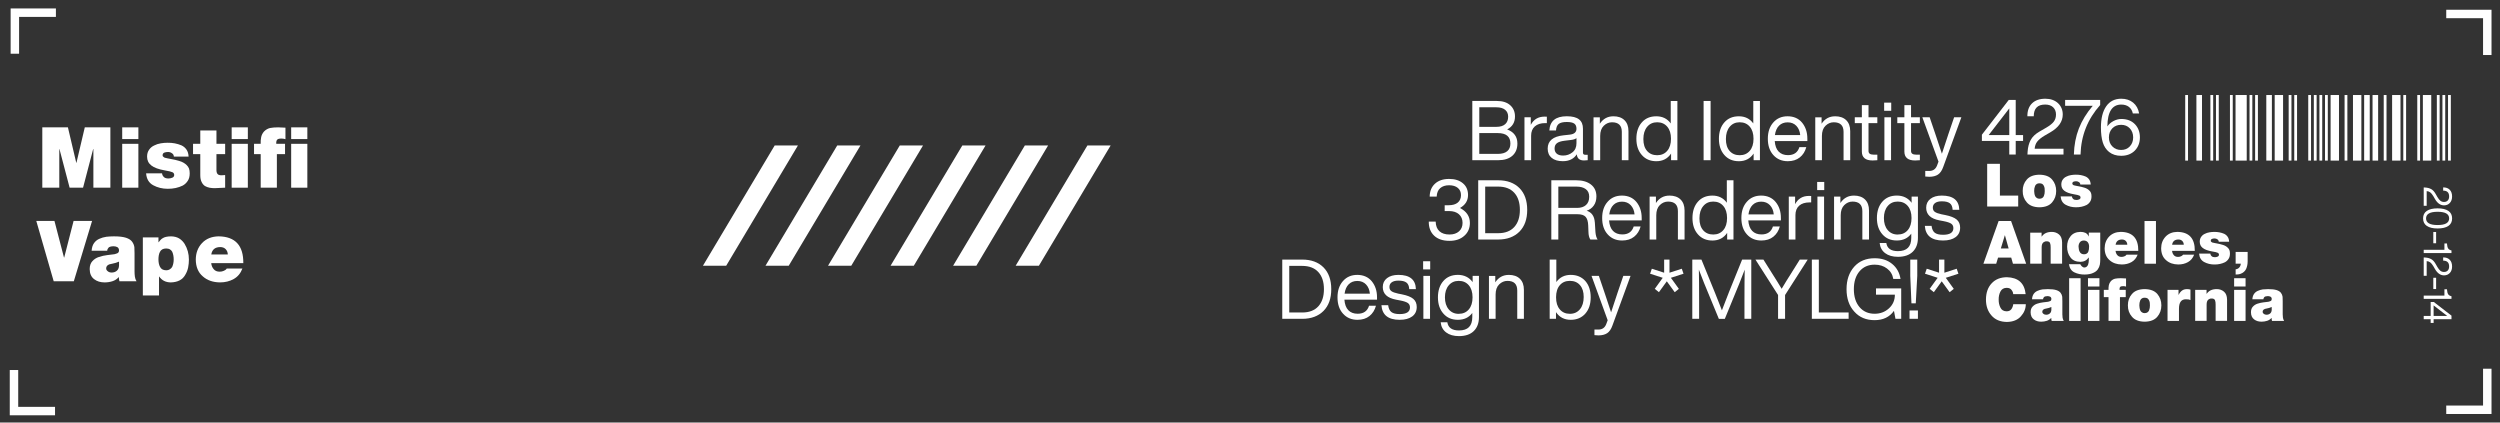 <?xml version="1.0" encoding="UTF-8"?>
<svg id="uuid-a9bec6b7-3fd5-47fa-874d-ba9f55da0b50" data-name="Layer 1" xmlns="http://www.w3.org/2000/svg" viewBox="0 0 1923 325.02">
  <rect x="0" y="0" width="1923" height="325.02" fill="#333333" stroke="none"/>
  <defs>
    <style>
      .uuid-baedff41-bf77-4540-b5af-fcc919750ba4 {
        fill: #fff;
        stroke-width: 0px;
      }

                  .st4{fill:#FFFFFF;}
	.st3{fill:#FFFFFF;}
    </style>
  </defs>
  <g>
    <polygon class="st4" points="558.57 204.42 540.69 204.42 595.89 111.89 613.77 111.89 558.57 204.42"/>
    <polygon class="st4" points="606.68 204.42 588.8 204.42 644 111.89 661.88 111.89 606.68 204.42"/>
    <polygon class="st4" points="654.78 204.42 636.91 204.42 692.11 111.89 709.99 111.89 654.78 204.42"/>
    <polygon class="st4" points="702.89 204.42 685.01 204.42 740.22 111.89 758.09 111.89 702.89 204.42"/>
    <polygon class="st4" points="751 204.42 733.12 204.42 788.32 111.89 806.2 111.89 751 204.42"/>
    <polygon class="st4" points="799.11 204.42 781.23 204.42 836.43 111.89 854.31 111.89 799.11 204.42"/>
  </g>
  <polygon class="uuid-baedff41-bf77-4540-b5af-fcc919750ba4" points="43 6.5 43 13 14.68 13 14.68 41.32 8.18 41.32 8.18 6.5 43 6.5"/>
  <polygon class="uuid-baedff41-bf77-4540-b5af-fcc919750ba4" points="1881.65 7.5 1881.65 14 1909.97 14 1909.97 42.32 1916.47 42.32 1916.47 7.5 1881.65 7.5"/>
  <polygon class="uuid-baedff41-bf77-4540-b5af-fcc919750ba4" points="42.33 319.44 42.33 312.95 14.01 312.95 14.01 284.62 7.51 284.62 7.51 319.44 42.33 319.44"/>
  <polygon class="uuid-baedff41-bf77-4540-b5af-fcc919750ba4" points="1881.65 318.44 1881.65 311.95 1909.97 311.95 1909.97 283.62 1916.47 283.62 1916.47 318.44 1881.65 318.44"/>
  <g>
    <rect class="uuid-baedff41-bf77-4540-b5af-fcc919750ba4" x="1680.87" y="73.09" width="2.15" height="50.44"/>
    <rect class="uuid-baedff41-bf77-4540-b5af-fcc919750ba4" x="1689.48" y="73.09" width="4.3" height="50.44"/>
    <rect class="uuid-baedff41-bf77-4540-b5af-fcc919750ba4" x="1700.23" y="73.09" width="2.15" height="50.44"/>
    <rect class="uuid-baedff41-bf77-4540-b5af-fcc919750ba4" x="1704.53" y="73.09" width="2.15" height="50.44"/>
    <rect class="uuid-baedff41-bf77-4540-b5af-fcc919750ba4" x="1715.28" y="73.09" width="2.15" height="50.44"/>
    <rect class="uuid-baedff41-bf77-4540-b5af-fcc919750ba4" x="1719.58" y="73.09" width="8.6" height="50.44"/>
    <rect class="uuid-baedff41-bf77-4540-b5af-fcc919750ba4" x="1730.34" y="73.09" width="2.15" height="50.44"/>
    <rect class="uuid-baedff41-bf77-4540-b5af-fcc919750ba4" x="1734.64" y="73.09" width="2.15" height="50.44"/>
    <rect class="uuid-baedff41-bf77-4540-b5af-fcc919750ba4" x="1743.24" y="73.09" width="4.3" height="50.44"/>
    <rect class="uuid-baedff41-bf77-4540-b5af-fcc919750ba4" x="1749.69" y="73.09" width="6.45" height="50.44"/>
    <rect class="uuid-baedff41-bf77-4540-b5af-fcc919750ba4" x="1760.44" y="73.09" width="2.15" height="50.44"/>
    <rect class="uuid-baedff41-bf77-4540-b5af-fcc919750ba4" x="1764.74" y="73.09" width="2.15" height="50.44"/>
    <rect class="uuid-baedff41-bf77-4540-b5af-fcc919750ba4" x="1775.5" y="73.09" width="2.15" height="50.44"/>
    <rect class="uuid-baedff41-bf77-4540-b5af-fcc919750ba4" x="1779.8" y="73.09" width="2.15" height="50.44"/>
    <rect class="uuid-baedff41-bf77-4540-b5af-fcc919750ba4" x="1784.1" y="73.09" width="2.15" height="50.44"/>
    <rect class="uuid-baedff41-bf77-4540-b5af-fcc919750ba4" x="1788.4" y="73.09" width="2.15" height="50.44"/>
    <rect class="uuid-baedff41-bf77-4540-b5af-fcc919750ba4" x="1792.7" y="73.09" width="6.45" height="50.44"/>
    <rect class="uuid-baedff41-bf77-4540-b5af-fcc919750ba4" x="1803.45" y="73.09" width="2.15" height="50.44"/>
    <rect class="uuid-baedff41-bf77-4540-b5af-fcc919750ba4" x="1809.91" y="73.09" width="6.45" height="50.44"/>
    <rect class="uuid-baedff41-bf77-4540-b5af-fcc919750ba4" x="1818.51" y="73.09" width="4.3" height="50.44"/>
    <rect class="uuid-baedff41-bf77-4540-b5af-fcc919750ba4" x="1824.96" y="73.09" width="4.3" height="50.44"/>
    <rect class="uuid-baedff41-bf77-4540-b5af-fcc919750ba4" x="1833.56" y="73.09" width="2.15" height="50.44"/>
    <rect class="uuid-baedff41-bf77-4540-b5af-fcc919750ba4" x="1840.01" y="73.09" width="6.45" height="50.44"/>
    <rect class="uuid-baedff41-bf77-4540-b5af-fcc919750ba4" x="1848.62" y="73.09" width="2.15" height="50.44"/>
    <rect class="uuid-baedff41-bf77-4540-b5af-fcc919750ba4" x="1859.37" y="73.09" width="2.15" height="50.44"/>
    <rect class="uuid-baedff41-bf77-4540-b5af-fcc919750ba4" x="1863.67" y="73.09" width="6.45" height="50.44"/>
    <rect class="uuid-baedff41-bf77-4540-b5af-fcc919750ba4" x="1874.42" y="73.09" width="2.15" height="50.44"/>
    <rect class="uuid-baedff41-bf77-4540-b5af-fcc919750ba4" x="1878.72" y="73.09" width="2.15" height="50.44"/>
    <rect class="uuid-baedff41-bf77-4540-b5af-fcc919750ba4" x="1883.03" y="73.09" width="2.15" height="50.44"/>
  </g>
  <g>
    <path class="st3" d="M32.53,97.96h19.71l6.43,27.3h.12l6.43-27.3h19.68v46.4h-13.07v-29.77h-.15l-7.79,29.77h-10.34l-7.82-29.77h-.12v29.77h-13.07v-46.4Z"/>
    <path class="st3" d="M106.44,106.97h-12.44v-9.01h12.44v9.01ZM94,110.63h12.44v33.74h-12.44v-33.74Z"/>
    <path class="st3" d="M133.76,120.46c-.08-1.14-.56-1.99-1.45-2.55-.88-.67-1.9-1-3.06-1-1.02,0-1.95.15-2.79.45-.93.36-1.39,1.08-1.39,2.17,0,.43.17.77.52,1.02.32.32.66.56,1.01.73.63.21,1.36.38,2.2.51.86.19,1.79.37,2.79.54,2.12.34,4.3.86,6.55,1.56,2.15.62,3.97,1.66,5.46,3.12.76.7,1.35,1.57,1.78,2.61.37,1.04.55,2.28.55,3.73,0,2.32-.49,4.22-1.47,5.7-.98,1.56-2.29,2.8-3.91,3.7-3.47,1.69-7.31,2.51-11.52,2.47-4.11,0-7.84-.91-11.18-2.72-3.32-1.81-5.14-4.86-5.45-9.15h12.26c.08,1.15.6,2.14,1.55,2.96.7.65,1.85.98,3.45.98.91,0,1.86-.2,2.85-.6.95-.38,1.45-1.05,1.49-2,.04-.95-.37-1.67-1.24-2.16-.95-.47-2.9-.94-5.84-1.43-4.85-.83-8.36-2.11-10.54-3.84-2.16-1.67-3.24-3.93-3.24-6.76,0-2.12.51-3.88,1.54-5.3.98-1.44,2.27-2.53,3.86-3.27,1.59-.83,3.3-1.39,5.14-1.68,1.76-.3,3.48-.44,5.17-.44,3.83-.06,7.4.6,10.73,2,1.59.74,2.87,1.83,3.86,3.25.98,1.4,1.53,3.2,1.63,5.41h-11.31Z"/>
    <path class="st3" d="M166.49,110.63h6.69v7.93h-6.69v11.8c-.04,1.55.21,2.67.77,3.37.53.74,1.56,1.11,3.08,1.11.97,0,1.91-.06,2.84-.19v9.71c-2.6.08-5.26.21-7.98.38-1.35,0-2.65-.11-3.9-.32-1.29-.25-2.49-.69-3.59-1.3-1.08-.7-1.94-1.71-2.58-3.04-.72-1.35-1.07-3.14-1.07-5.38v-16.16h-5.57v-7.93h5.57v-10.25h12.44v10.25Z"/>
    <path class="st3" d="M190.64,106.97h-12.44v-9.01h12.44v9.01ZM178.2,110.63h12.44v33.74h-12.44v-33.74Z"/>
    <path class="st3" d="M200.52,118.56h-5.12v-7.93h5.12c-.08-1.74.04-3.45.37-5.14.35-1.63,1.08-3.08,2.21-4.35,1.35-1.37,2.88-2.26,4.6-2.67,1.72-.34,3.8-.51,6.26-.51,1.9.04,3.77.13,5.61.25v8.85c-.51-.11-1.02-.22-1.53-.35-.53-.08-1.06-.13-1.59-.13-1.54,0-2.6.26-3.17.79-.61.59-.88,1.67-.79,3.24h6.76v7.93h-6.28v25.81h-12.44v-25.81Z"/>
    <path class="st3" d="M236.41,106.97h-12.44v-9.01h12.44v9.01ZM223.97,110.63h12.44v33.74h-12.44v-33.74Z"/>
    <path class="st3" d="M56.79,216.36h-15.48l-13.39-46.4h13.97l7.34,28.16h.15l7.22-28.16h14.22l-14.04,46.4Z"/>
    <path class="st3" d="M103.49,208.85c0,1.26.08,2.56.25,3.89.17,1.31.59,2.52,1.27,3.63h-13.12c-.34-1.08-.49-2.14-.44-3.17h-.13c-1.39,1.5-3,2.54-4.82,3.11-1.9.61-3.91.92-6.02.92-3.23,0-5.91-.82-8.03-2.47-2.27-1.69-3.42-4.27-3.46-7.74,0-2.64.7-4.69,2.09-6.15,1.33-1.48,2.99-2.55,4.98-3.2,2.09-.7,4.2-1.17,6.32-1.43,2.12-.25,4-.49,5.65-.7.49-.15.94-.29,1.36-.41.4-.13.77-.27,1.11-.44.7-.42,1.05-1.14,1.05-2.16-.04-1.16-.48-1.98-1.3-2.44-.83-.44-1.8-.67-2.93-.67-1.93.04-3.21.41-3.85,1.1-.66.78-.99,1.55-.99,2.33h-12c.17-2.39.77-4.33,1.82-5.81,1.03-1.46,2.35-2.56,3.99-3.3,1.65-.78,3.5-1.32,5.53-1.62,1.97-.21,3.91-.32,5.84-.32,3.93,0,7.02.36,9.26,1.08,2.22.74,3.78,1.75,4.68,3.02.94,1.25,1.53,2.66,1.76,4.22.08,1.59.13,3.21.13,4.86v13.87ZM91.56,201.24c-1.69.74-3.46,1.28-5.32,1.62-3.04.38-4.56,1.6-4.56,3.66,0,.83.41,1.54,1.23,2.13.75.66,1.75.99,2.99.99,1.57,0,2.89-.46,3.96-1.37,1.04-.87,1.61-2.17,1.7-3.91v-3.12Z"/>
    <path class="st3" d="M109.87,182.63h12.02v3.71h.12c.41-.61.87-1.17,1.38-1.68.49-.57,1.08-1.05,1.75-1.43,1.35-.91,3.49-1.39,6.43-1.43,2.36.04,4.42.56,6.18,1.56,1.68,1.04,3.08,2.42,4.21,4.16,2.23,3.64,3.35,7.69,3.35,12.16,0,1.99-.19,4-.58,6.03-.41,2.03-1.15,3.91-2.21,5.65-2.05,3.77-5.76,5.72-11.13,5.87-3.92-.04-6.9-1.56-8.95-4.55h-.12v14.61h-12.44v-44.66ZM121.88,199.56c0,.96.09,1.93.26,2.93.18,1,.47,1.89.89,2.67.83,1.78,2.41,2.69,4.71,2.74,1.21,0,2.22-.29,3.03-.86.77-.47,1.35-1.09,1.75-1.88.73-1.7,1.09-3.56,1.09-5.6,0-2.14-.36-4.08-1.09-5.82-.4-.78-.98-1.41-1.75-1.88-.81-.49-1.82-.73-3.03-.73-2.31.04-3.88.91-4.71,2.61-.42.78-.71,1.68-.89,2.67-.18,1.04-.26,2.09-.26,3.15Z"/>
    <path class="st3" d="M162.46,202.4c.21,1.91.86,3.46,1.94,4.67,1.04,1.27,2.57,1.91,4.61,1.91,1.1,0,2.15-.22,3.15-.67,1-.38,1.75-.96,2.26-1.75h12.04c-1.36,3.64-3.59,6.33-6.69,8.06-3.08,1.73-6.57,2.6-10.49,2.6-5.44-.04-9.87-1.59-13.28-4.63-3.56-3.03-5.36-7.35-5.4-12.98.04-5.08,1.66-9.31,4.86-12.7,3.18-3.32,7.43-5.02,12.74-5.11,12.76.17,19.08,7.04,18.96,20.6h-24.69ZM175.22,195.73c-.04-1.62-.58-2.97-1.61-4.06-1.05-1.09-2.46-1.63-4.23-1.63-3.96.04-6.25,1.94-6.86,5.68h12.7Z"/>
  </g>
  <g>
    <path class="uuid-baedff41-bf77-4540-b5af-fcc919750ba4" d="M1528.54,126.01h9.79v24.44h14.07v8.4h-23.86v-32.84Z"/>
    <path class="uuid-baedff41-bf77-4540-b5af-fcc919750ba4" d="M1581.61,146.91c0,3.4-1.04,6.31-3.11,8.73-2.06,2.48-5.32,3.75-9.77,3.81-4.4-.06-7.64-1.33-9.73-3.82-2.13-2.43-3.18-5.34-3.13-8.74-.04-3.44,1-6.36,3.13-8.76,2.09-2.44,5.33-3.69,9.73-3.75,4.46.06,7.71,1.31,9.77,3.75,2.07,2.4,3.11,5.32,3.11,8.77ZM1572.81,146.91c0-.65-.03-1.33-.09-2.05-.09-.71-.29-1.34-.58-1.89-.28-.6-.68-1.09-1.19-1.46-.58-.34-1.31-.52-2.2-.52s-1.54.17-2.06.52c-.58.38-1,.86-1.29,1.46-.51,1.23-.75,2.54-.72,3.94,0,.62.06,1.26.19,1.94.09.67.27,1.32.54,1.94.28.62.71,1.1,1.29,1.46.51.41,1.2.61,2.06.61s1.62-.2,2.2-.61c.51-.36.91-.85,1.19-1.46.48-1.26.71-2.55.68-3.87Z"/>
    <path class="uuid-baedff41-bf77-4540-b5af-fcc919750ba4" d="M1600.18,141.93c-.06-.81-.4-1.41-1.02-1.81-.63-.47-1.35-.71-2.17-.71-.72,0-1.38.11-1.97.32-.66.25-.99.77-.99,1.53,0,.3.12.54.37.72.23.23.47.4.71.52.44.15.96.27,1.56.36.61.14,1.27.26,1.97.38,1.5.24,3.04.61,4.63,1.1,1.52.44,2.81,1.17,3.86,2.21.54.5.96,1.11,1.26,1.85.26.74.39,1.62.39,2.64,0,1.64-.35,2.99-1.04,4.03-.69,1.11-1.62,1.98-2.77,2.62-2.45,1.19-5.17,1.78-8.15,1.75-2.91,0-5.55-.64-7.91-1.93-2.35-1.28-3.63-3.44-3.86-6.47h8.67c.06.82.43,1.52,1.1,2.09.49.46,1.31.69,2.44.69.64,0,1.31-.14,2.02-.43.67-.27,1.02-.74,1.05-1.42s-.26-1.18-.88-1.53c-.67-.33-2.05-.67-4.13-1.01-3.43-.58-5.92-1.49-7.46-2.72-1.53-1.18-2.29-2.78-2.29-4.79,0-1.5.36-2.75,1.09-3.75.7-1.02,1.61-1.79,2.73-2.31,1.12-.58,2.34-.98,3.64-1.19,1.24-.21,2.46-.31,3.66-.31,2.71-.04,5.24.43,7.59,1.42,1.12.53,2.03,1.29,2.73,2.3.7.99,1.08,2.27,1.15,3.83h-8.01Z"/>
    <path class="uuid-baedff41-bf77-4540-b5af-fcc919750ba4" d="M1537.35,170.01h9.57l11.6,32.84h-10.16l-1.33-4.69h-10.12l-1.44,4.69h-9.84l11.71-32.84ZM1545.05,191.14l-2.85-10.15h-.09l-3.07,10.15h6Z"/>
    <path class="uuid-baedff41-bf77-4540-b5af-fcc919750ba4" d="M1561.62,178.97h8.77v3.03h.09c1.61-2.41,4.2-3.62,7.76-3.62,2.16,0,4.01.66,5.57,1.98,1.54,1.32,2.32,3.35,2.35,6.11v16.37h-8.8v-12.53c.03-1.41-.13-2.55-.49-3.42-.38-.85-1.25-1.28-2.63-1.28-.86-.03-1.68.25-2.46.83-.38.3-.7.76-.96,1.37-.25.65-.38,1.45-.38,2.41v12.62h-8.8v-23.88Z"/>
    <path class="uuid-baedff41-bf77-4540-b5af-fcc919750ba4" d="M1615.51,199.79c0,1.17-.1,2.41-.3,3.72-.25,1.31-.78,2.55-1.61,3.72-.77,1.12-1.97,2.03-3.61,2.73-1.64.78-3.8,1.18-6.5,1.21-2.83.03-5.41-.51-7.74-1.61-2.38-1.08-3.82-3.19-4.33-6.34h8.73c.13.25.3.53.5.82.29.43.66.81,1.11,1.14.45.37.94.57,1.48.6.71-.03,1.31-.23,1.79-.61.44-.39.79-.86,1.07-1.42.41-1.23.61-2.38.61-3.46v-2.2h-.09c-1.5,2.17-3.62,3.28-6.38,3.32-3.47-.04-6.03-1.2-7.68-3.46-1.69-2.22-2.54-4.95-2.54-8.2s.89-5.9,2.67-8.04c1.72-2.17,4.28-3.29,7.68-3.35,1.38,0,2.64.25,3.77.76,1.14.58,1.96,1.49,2.47,2.72h.09v-2.9h8.8v20.82ZM1598.82,189.74c0,.65.08,1.32.23,2.03.12.72.34,1.35.65,1.89.61,1.26,1.73,1.91,3.36,1.94.89,0,1.59-.2,2.1-.58.54-.35.93-.81,1.14-1.4.45-1.19.66-2.49.63-3.92,0-1.38-.33-2.5-1-3.35-.67-.87-1.7-1.32-3.11-1.35-1.34.03-2.34.5-3.01,1.4-.67.92-1,2.03-1,3.35Z"/>
    <path class="uuid-baedff41-bf77-4540-b5af-fcc919750ba4" d="M1627.28,192.96c.15,1.35.61,2.45,1.37,3.3.73.9,1.82,1.35,3.26,1.35.78,0,1.52-.16,2.23-.47.7-.27,1.24-.68,1.6-1.24h8.52c-.96,2.58-2.54,4.48-4.73,5.7-2.18,1.23-4.65,1.84-7.42,1.84-3.85-.03-6.99-1.12-9.4-3.28-2.52-2.14-3.79-5.2-3.82-9.19.03-3.59,1.18-6.59,3.44-8.98,2.25-2.35,5.26-3.56,9.02-3.62,9.03.12,13.5,4.98,13.42,14.58h-17.47ZM1636.31,188.24c-.03-1.14-.41-2.1-1.14-2.87-.74-.77-1.74-1.15-3-1.15-2.8.03-4.42,1.37-4.85,4.02h8.99Z"/>
    <path class="uuid-baedff41-bf77-4540-b5af-fcc919750ba4" d="M1649.56,170.01h8.8v32.84h-8.8v-32.84Z"/>
    <path class="uuid-baedff41-bf77-4540-b5af-fcc919750ba4" d="M1670.74,192.96c.15,1.35.61,2.45,1.37,3.3.73.9,1.82,1.35,3.26,1.35.78,0,1.52-.16,2.23-.47.7-.27,1.24-.68,1.6-1.24h8.52c-.96,2.58-2.54,4.48-4.73,5.7-2.18,1.23-4.65,1.84-7.42,1.84-3.85-.03-6.99-1.12-9.4-3.28-2.52-2.14-3.79-5.2-3.82-9.19.03-3.59,1.18-6.59,3.44-8.98,2.25-2.35,5.26-3.56,9.02-3.62,9.03.12,13.5,4.98,13.42,14.58h-17.47ZM1679.77,188.24c-.03-1.14-.41-2.1-1.14-2.87-.74-.77-1.74-1.15-3-1.15-2.8.03-4.42,1.37-4.85,4.02h8.99Z"/>
    <path class="uuid-baedff41-bf77-4540-b5af-fcc919750ba4" d="M1706.67,185.93c-.06-.81-.4-1.41-1.02-1.81-.63-.47-1.35-.71-2.17-.71-.72,0-1.38.11-1.97.32-.66.26-.99.77-.99,1.53,0,.3.12.54.37.72.23.23.47.4.71.52.44.15.96.27,1.56.36.61.14,1.27.26,1.97.38,1.5.24,3.04.61,4.63,1.11,1.52.44,2.81,1.17,3.86,2.21.54.5.96,1.11,1.26,1.85.26.74.39,1.62.39,2.64,0,1.64-.35,2.99-1.04,4.03-.69,1.11-1.62,1.98-2.77,2.62-2.45,1.19-5.17,1.78-8.15,1.75-2.91,0-5.55-.64-7.91-1.93-2.35-1.28-3.63-3.44-3.86-6.47h8.67c.06.82.43,1.52,1.1,2.09.49.46,1.31.69,2.44.69.64,0,1.31-.14,2.02-.43.67-.27,1.02-.74,1.05-1.42s-.26-1.18-.88-1.53c-.67-.33-2.05-.67-4.13-1.01-3.43-.58-5.92-1.49-7.46-2.72-1.53-1.18-2.29-2.78-2.29-4.78,0-1.5.36-2.75,1.09-3.75.7-1.02,1.61-1.79,2.73-2.31,1.12-.58,2.34-.98,3.64-1.19,1.24-.21,2.46-.31,3.66-.31,2.71-.04,5.24.43,7.59,1.42,1.12.53,2.03,1.29,2.73,2.3.7.99,1.08,2.27,1.15,3.83h-8.01Z"/>
    <path class="uuid-baedff41-bf77-4540-b5af-fcc919750ba4" d="M1719.64,193.77h9.25v7.2c0,2.2-.4,4.17-1.19,5.92-.84,1.75-2.25,2.99-4.23,3.72-.8.28-1.5.44-2.13.47-.68.06-1.25.09-1.69.09v-4c1.13-.12,2.06-.59,2.8-1.42.71-.8,1.09-1.77,1.15-2.91h-3.95v-9.07Z"/>
    <path class="uuid-baedff41-bf77-4540-b5af-fcc919750ba4" d="M1548.57,226.24c-.03-.35-.12-.8-.26-1.35-.17-.53-.44-1.04-.81-1.55-.35-.58-.86-1.07-1.52-1.44-.65-.33-1.5-.5-2.53-.5-2.23.06-3.8,1.01-4.72,2.86-.93,1.8-1.38,3.86-1.35,6.17-.03,2.31.42,4.37,1.35,6.17.91,1.88,2.49,2.83,4.72,2.86,1.62,0,2.84-.53,3.66-1.6.77-1.02,1.27-2.31,1.5-3.87h9.64c-.03,3.46-1.28,6.55-3.74,9.27-2.47,2.83-6.06,4.29-10.79,4.38-5.13-.06-9.1-1.73-11.9-5.01-2.81-3.19-4.22-7.25-4.22-12.2.03-5.27,1.49-9.44,4.4-12.51,2.86-3.1,6.77-4.66,11.73-4.69,8.73.24,13.53,4.58,14.4,13.02h-9.55Z"/>
    <path class="uuid-baedff41-bf77-4540-b5af-fcc919750ba4" d="M1586.35,241.52c0,.89.06,1.81.18,2.75.12.92.42,1.78.9,2.57h-9.28c-.24-.76-.34-1.51-.31-2.25h-.09c-.99,1.06-2.12,1.8-3.41,2.2-1.35.43-2.77.65-4.26.65-2.29,0-4.18-.58-5.68-1.75-1.61-1.2-2.42-3.02-2.45-5.47,0-1.87.49-3.32,1.48-4.35.94-1.05,2.12-1.8,3.53-2.27,1.48-.49,2.97-.83,4.47-1.01s2.83-.34,4-.49c.34-.1.67-.2.97-.29.28-.09.55-.2.79-.31.49-.3.74-.81.74-1.53-.03-.82-.34-1.4-.92-1.73-.59-.31-1.28-.47-2.07-.47-1.37.03-2.27.29-2.73.78-.46.55-.7,1.1-.7,1.65h-8.49c.12-1.69.55-3.06,1.29-4.11.73-1.03,1.67-1.81,2.82-2.33,1.17-.55,2.47-.94,3.91-1.15,1.39-.15,2.77-.22,4.13-.22,2.79,0,4.97.25,6.55.76,1.57.52,2.67,1.24,3.31,2.13.67.88,1.08,1.88,1.24,2.99.06,1.12.09,2.27.09,3.44v9.82ZM1577.91,236.14c-1.19.53-2.45.91-3.77,1.15-2.15.27-3.22,1.13-3.22,2.59,0,.59.29,1.09.87,1.51.53.46,1.24.7,2.12.7,1.11,0,2.05-.32,2.8-.97.74-.62,1.14-1.54,1.2-2.77v-2.21Z"/>
    <path class="uuid-baedff41-bf77-4540-b5af-fcc919750ba4" d="M1591.59,214.01h8.8v32.84h-8.8v-32.84Z"/>
    <path class="uuid-baedff41-bf77-4540-b5af-fcc919750ba4" d="M1614.88,220.38h-8.8v-6.38h8.8v6.38ZM1606.08,222.97h8.8v23.88h-8.8v-23.88Z"/>
    <path class="uuid-baedff41-bf77-4540-b5af-fcc919750ba4" d="M1621.87,228.58h-3.62v-5.61h3.62c-.06-1.23.03-2.44.26-3.64.25-1.15.77-2.18,1.56-3.08.96-.97,2.04-1.6,3.26-1.89,1.21-.24,2.69-.36,4.43-.36,1.35.03,2.67.09,3.97.18v6.26c-.36-.07-.72-.16-1.08-.25-.38-.06-.75-.09-1.12-.09-1.09,0-1.84.19-2.25.56-.43.42-.62,1.18-.56,2.29h4.78v5.61h-4.45v18.26h-8.8v-18.26Z"/>
    <path class="uuid-baedff41-bf77-4540-b5af-fcc919750ba4" d="M1662.52,234.91c0,3.4-1.04,6.31-3.11,8.73-2.06,2.48-5.32,3.75-9.77,3.81-4.4-.06-7.64-1.33-9.73-3.82-2.13-2.43-3.18-5.34-3.13-8.74-.04-3.44,1-6.36,3.13-8.76,2.09-2.44,5.33-3.69,9.73-3.75,4.46.06,7.71,1.31,9.77,3.75,2.07,2.4,3.11,5.32,3.11,8.77ZM1653.71,234.91c0-.65-.03-1.33-.09-2.05-.09-.71-.29-1.34-.58-1.89-.28-.6-.68-1.09-1.19-1.46-.58-.34-1.31-.52-2.2-.52s-1.54.17-2.06.52c-.58.38-1,.86-1.29,1.46-.51,1.23-.75,2.54-.72,3.94,0,.62.06,1.26.19,1.94.09.68.27,1.32.54,1.94.28.62.71,1.1,1.29,1.46.51.41,1.2.61,2.06.61s1.62-.2,2.2-.61c.51-.36.91-.85,1.19-1.46.48-1.26.71-2.55.68-3.87Z"/>
    <path class="uuid-baedff41-bf77-4540-b5af-fcc919750ba4" d="M1667.26,222.97h8.46v3.82h.09c.71-1.44,1.59-2.54,2.63-3.3,1-.73,2.29-1.1,3.87-1.1.88,0,1.75.12,2.59.36v8.04c-.42-.18-.89-.33-1.39-.45-.51-.09-1.2-.13-2.09-.13-3.54-.06-5.33,2.34-5.35,7.21v9.43h-8.8v-23.88Z"/>
    <path class="uuid-baedff41-bf77-4540-b5af-fcc919750ba4" d="M1688.51,222.97h8.77v3.03h.09c1.61-2.41,4.2-3.62,7.76-3.62,2.16,0,4.01.66,5.57,1.98,1.54,1.32,2.32,3.35,2.35,6.11v16.37h-8.8v-12.53c.03-1.41-.13-2.55-.49-3.42-.38-.85-1.25-1.28-2.63-1.28-.86-.03-1.68.25-2.46.83-.38.3-.7.76-.96,1.37-.25.65-.38,1.45-.38,2.41v12.62h-8.8v-23.88Z"/>
    <path class="uuid-baedff41-bf77-4540-b5af-fcc919750ba4" d="M1727.29,220.38h-8.8v-6.38h8.8v6.38ZM1718.49,222.97h8.8v23.88h-8.8v-23.88Z"/>
    <path class="uuid-baedff41-bf77-4540-b5af-fcc919750ba4" d="M1755.84,241.52c0,.89.06,1.81.18,2.75.12.92.42,1.78.9,2.57h-9.28c-.24-.76-.34-1.51-.31-2.25h-.09c-.99,1.06-2.12,1.8-3.41,2.2-1.35.43-2.77.65-4.26.65-2.29,0-4.18-.58-5.68-1.75-1.61-1.2-2.42-3.02-2.45-5.47,0-1.87.49-3.32,1.48-4.35.94-1.05,2.12-1.8,3.53-2.27,1.48-.49,2.97-.83,4.47-1.01s2.83-.34,4-.49c.34-.1.67-.2.97-.29.28-.09.55-.2.79-.31.49-.3.74-.81.74-1.53-.03-.82-.34-1.4-.92-1.73-.59-.31-1.28-.47-2.07-.47-1.37.03-2.27.29-2.73.78-.46.55-.7,1.1-.7,1.65h-8.49c.12-1.69.55-3.06,1.29-4.11.73-1.03,1.67-1.81,2.82-2.33,1.17-.55,2.47-.94,3.91-1.15,1.39-.15,2.77-.22,4.13-.22,2.79,0,4.97.25,6.55.76,1.57.52,2.67,1.24,3.31,2.13.67.88,1.08,1.88,1.24,2.99.06,1.12.09,2.27.09,3.44v9.82ZM1747.4,236.14c-1.19.53-2.45.91-3.77,1.15-2.15.27-3.22,1.13-3.22,2.59,0,.59.29,1.09.87,1.51.53.46,1.24.7,2.12.7,1.11,0,2.05-.32,2.8-.97.74-.62,1.14-1.54,1.2-2.77v-2.21Z"/>
  </g>
  <g>
    <path class="uuid-baedff41-bf77-4540-b5af-fcc919750ba4" d="M1550.49,103.91h5.66v4.48h-5.66v10.5h-4.96v-10.5h-21.06v-4.78l20.65-26.73h5.37v27.02ZM1545.54,103.91v-20.53l-15.87,20.53h15.87Z"/>
    <path class="uuid-baedff41-bf77-4540-b5af-fcc919750ba4" d="M1565.07,114.41h22.18v4.48h-27.73l.12-2.3c.24-3.46,1.02-6.43,2.36-8.91,1.34-2.48,3.6-4.64,6.79-6.49l5.31-3.07c2.67-1.57,4.57-3.11,5.69-4.6,1.12-1.49,1.68-3.3,1.68-5.43,0-2.32-.74-4.18-2.21-5.58-1.48-1.4-3.51-2.09-6.11-2.09-5.86,0-8.79,3.01-8.79,9.03h-4.9c-.04-4.29,1.16-7.61,3.6-9.97,2.44-2.36,5.84-3.54,10.21-3.54,3.97,0,7.2,1.12,9.68,3.36,2.48,2.32,3.72,5.25,3.72,8.79,0,5.43-3.19,9.99-9.56,13.69l-4.48,2.6c-2.6,1.57-4.46,3.1-5.61,4.57-1.14,1.47-1.79,3.29-1.95,5.46Z"/>
    <path class="uuid-baedff41-bf77-4540-b5af-fcc919750ba4" d="M1588.49,81.37v-4.48h26.96v3.89c-9.68,10.86-14.71,23.56-15.1,38.11h-5.13c.2-7.28,1.46-13.93,3.81-19.97,2.34-6.04,5.91-11.89,10.71-17.55h-21.24Z"/>
    <path class="uuid-baedff41-bf77-4540-b5af-fcc919750ba4" d="M1631.68,91.52c4.4,0,7.91,1.34,10.5,4.01,2.56,2.68,3.83,6.06,3.83,10.15s-1.3,7.47-3.89,10.15c-2.68,2.68-6.2,4.01-10.56,4.01-3.66,0-6.75-.98-9.26-2.95-2.28-1.85-3.89-4.3-4.84-7.35-.94-3.05-1.42-6.87-1.42-11.48,0-6.96,1.35-12.39,4.04-16.28,2.69-3.89,6.56-5.84,11.59-5.84,3.66,0,6.71,1,9.15,3.01,2.44,2.01,3.97,4.78,4.6,8.32h-4.84c-.47-2.2-1.49-3.89-3.04-5.07s-3.51-1.77-5.87-1.77c-7,0-10.56,5.6-10.68,16.81,1.14-1.69,2.7-3.07,4.69-4.13,1.99-1.06,3.98-1.59,5.99-1.59ZM1624.83,112.64c1.77,1.81,4.01,2.71,6.73,2.71s4.98-.9,6.67-2.71c1.73-1.85,2.6-4.17,2.6-6.96s-.87-5.11-2.6-6.96c-1.69-1.81-3.91-2.71-6.67-2.71s-4.96.89-6.73,2.66c-1.77,1.85-2.66,4.19-2.66,7.02s.88,5.19,2.66,6.96Z"/>
  </g>
  <g>
    <path class="uuid-baedff41-bf77-4540-b5af-fcc919750ba4" d="M1159.31,99.55c5.25,2.01,7.87,5.63,7.87,10.88,0,3.97-1.29,7.09-3.87,9.38-2.58,2.28-6.22,3.42-10.91,3.42h-19.9v-45.57h18.94c4.39,0,7.81,1.1,10.24,3.3,2.43,2.2,3.65,5.07,3.65,8.61,0,4.57-2.01,7.89-6.02,9.98ZM1151.05,82.53h-13.18v15.04h13.18c2.94,0,5.18-.68,6.72-2.05,1.54-1.37,2.3-3.29,2.3-5.76,0-2.26-.78-4.03-2.34-5.31-1.56-1.28-3.79-1.92-6.69-1.92ZM1137.87,118.37h14.27c3.16,0,5.56-.68,7.2-2.05,1.64-1.37,2.46-3.33,2.46-5.89,0-5.38-3.24-8.06-9.73-8.06h-14.21v16Z"/>
    <path class="uuid-baedff41-bf77-4540-b5af-fcc919750ba4" d="M1188.11,89.7c.85,0,1.43.02,1.73.06v4.93h-1.28c-3.41,0-6.07.84-7.97,2.53-1.9,1.69-2.85,4.09-2.85,7.2v18.82h-5.12v-33.02h4.86v5.82c2.22-4.22,5.76-6.34,10.62-6.34Z"/>
    <path class="uuid-baedff41-bf77-4540-b5af-fcc919750ba4" d="M1219.4,119.07h1.86v4.16c-.85.13-1.79.19-2.82.19-3.46,0-5.31-1.58-5.57-4.74-2.3,3.54-5.89,5.31-10.75,5.31-3.63,0-6.48-.84-8.54-2.53-2.07-1.69-3.1-4.06-3.1-7.14,0-5.97,4.07-9.39,12.22-10.24l4.74-.51c3.46-.38,5.18-1.9,5.18-4.54,0-1.83-.57-3.16-1.7-3.97-1.13-.81-3.04-1.22-5.73-1.22-2.86,0-4.92.48-6.18,1.44-1.26.96-1.97,2.66-2.14,5.09h-5.12c.43-7.3,4.91-10.94,13.44-10.94s12.42,3.2,12.42,9.6v18.43c0,1.07.6,1.6,1.79,1.6ZM1202.38,119.65c2.73,0,5.12-.83,7.17-2.5,2.05-1.62,3.07-3.95,3.07-6.98v-3.9c-.94.73-2.39,1.19-4.35,1.41l-4.8.58c-2.77.34-4.75.98-5.92,1.92-1.17.94-1.76,2.28-1.76,4.03s.55,3.04,1.66,4c1.11.96,2.75,1.44,4.93,1.44Z"/>
    <path class="uuid-baedff41-bf77-4540-b5af-fcc919750ba4" d="M1240.97,89.44c3.67,0,6.53,1,8.58,3.01,2.05,2.01,3.07,4.82,3.07,8.45v22.34h-5.12v-21.82c0-4.91-2.52-7.36-7.55-7.36-2.39,0-4.5.9-6.34,2.69-1.83,1.79-2.75,4.39-2.75,7.81v18.69h-5.12v-33.02h4.86v4.93c2.52-3.8,5.97-5.7,10.37-5.7Z"/>
    <path class="uuid-baedff41-bf77-4540-b5af-fcc919750ba4" d="M1285.13,94.95v-17.28h5.12v45.57h-4.86v-5.12c-2.65,3.93-6.42,5.89-11.33,5.89-4.65,0-8.36-1.58-11.14-4.74-2.82-3.16-4.22-7.34-4.22-12.54s1.41-9.49,4.22-12.61c2.73-3.11,6.44-4.67,11.14-4.67s8.43,1.83,11.07,5.5ZM1266.96,116.13c1.92,2.18,4.5,3.26,7.74,3.26s5.82-1.13,7.74-3.39c1.92-2.22,2.88-5.31,2.88-9.28s-.96-7.02-2.88-9.28-4.5-3.39-7.74-3.39-5.77,1.16-7.71,3.49c-1.94,2.33-2.91,5.47-2.91,9.44s.96,6.98,2.88,9.15Z"/>
    <path class="uuid-baedff41-bf77-4540-b5af-fcc919750ba4" d="M1315.79,123.23h-5.38v-45.57h5.38v45.57Z"/>
    <path class="uuid-baedff41-bf77-4540-b5af-fcc919750ba4" d="M1348.62,94.95v-17.28h5.12v45.57h-4.86v-5.12c-2.65,3.93-6.42,5.89-11.33,5.89-4.65,0-8.36-1.58-11.14-4.74-2.82-3.16-4.22-7.34-4.22-12.54s1.41-9.49,4.22-12.61c2.73-3.11,6.44-4.67,11.14-4.67s8.43,1.83,11.07,5.5ZM1330.44,116.13c1.92,2.18,4.5,3.26,7.74,3.26s5.82-1.13,7.74-3.39c1.92-2.22,2.88-5.31,2.88-9.28s-.96-7.02-2.88-9.28-4.5-3.39-7.74-3.39-5.77,1.16-7.71,3.49c-1.94,2.33-2.91,5.47-2.91,9.44s.96,6.98,2.88,9.15Z"/>
    <path class="uuid-baedff41-bf77-4540-b5af-fcc919750ba4" d="M1390.22,106.72v1.79h-25.09c.26,3.58,1.26,6.28,3.01,8.1,1.75,1.81,4.14,2.72,7.17,2.72,4.57,0,7.49-2.05,8.77-6.14h5.31c-.9,3.33-2.56,5.96-4.99,7.9-2.43,1.94-5.5,2.91-9.22,2.91-4.57,0-8.26-1.56-11.07-4.67-2.86-3.11-4.29-7.32-4.29-12.61s1.41-9.39,4.22-12.54c2.77-3.16,6.44-4.74,11.01-4.74s8.45,1.64,11.14,4.93c2.69,3.29,4.03,7.4,4.03,12.35ZM1375.05,94.11c-2.69,0-4.89.84-6.59,2.53-1.71,1.69-2.77,4.11-3.2,7.26h19.46c-.26-2.9-1.24-5.26-2.94-7.07-1.71-1.81-3.95-2.72-6.72-2.72Z"/>
    <path class="uuid-baedff41-bf77-4540-b5af-fcc919750ba4" d="M1411.53,89.44c3.67,0,6.53,1,8.58,3.01,2.05,2.01,3.07,4.82,3.07,8.45v22.34h-5.12v-21.82c0-4.91-2.52-7.36-7.55-7.36-2.39,0-4.5.9-6.34,2.69-1.83,1.79-2.75,4.39-2.75,7.81v18.69h-5.12v-33.02h4.86v4.93c2.52-3.8,5.97-5.7,10.37-5.7Z"/>
    <path class="uuid-baedff41-bf77-4540-b5af-fcc919750ba4" d="M1444.04,90.21v4.48h-6.78v21.44c0,1.88,1.26,2.82,3.78,2.82h3.01v4.29c-1.41.13-2.62.19-3.65.19-5.5,0-8.26-2.28-8.26-6.85v-21.89h-5.44v-4.48h5.44v-9.34h5.12v9.34h6.78Z"/>
    <path class="uuid-baedff41-bf77-4540-b5af-fcc919750ba4" d="M1454.73,85.22h-5.44v-6.27h5.44v6.27ZM1454.6,123.23h-5.12v-33.02h5.12v33.02Z"/>
    <path class="uuid-baedff41-bf77-4540-b5af-fcc919750ba4" d="M1476.75,90.21v4.48h-6.78v21.44c0,1.88,1.26,2.82,3.78,2.82h3.01v4.29c-1.41.13-2.62.19-3.65.19-5.5,0-8.26-2.28-8.26-6.85v-21.89h-5.44v-4.48h5.44v-9.34h5.12v9.34h6.78Z"/>
    <path class="uuid-baedff41-bf77-4540-b5af-fcc919750ba4" d="M1498.44,103.91l4.67-13.7h5.57l-13.95,38.21c-.98,2.77-2.33,4.73-4.03,5.86-1.71,1.13-3.95,1.7-6.72,1.7-.94,0-1.96-.06-3.07-.19v-4.29h3.01c2.94,0,4.95-1.37,6.02-4.1l1.15-3.07-12.42-34.11h5.63l4.67,13.76c1.66,4.86,3.24,9.62,4.74,14.27,1.24-3.97,2.82-8.75,4.74-14.34Z"/>
    <path class="uuid-baedff41-bf77-4540-b5af-fcc919750ba4" d="M1123.02,159.98c5.08,2.65,7.62,6.46,7.62,11.46,0,4.14-1.45,7.47-4.35,9.98-2.86,2.56-6.63,3.84-11.33,3.84-5.08,0-9.01-1.32-11.81-3.97-2.79-2.64-4.17-6.25-4.13-10.82h5.31c.08,3.24,1.04,5.71,2.88,7.39,1.83,1.69,4.42,2.53,7.74,2.53,3.07,0,5.51-.81,7.33-2.43,1.81-1.62,2.72-3.8,2.72-6.53s-.93-4.98-2.78-6.62c-1.86-1.64-4.38-2.46-7.58-2.46h-3.39v-4.48h3.07c3.03,0,5.37-.68,7.01-2.05,1.64-1.37,2.46-3.26,2.46-5.7s-.82-4.26-2.46-5.6c-1.64-1.34-3.87-2.02-6.69-2.02s-5.13.74-6.82,2.21c-1.69,1.47-2.59,3.64-2.72,6.5h-5.38c.04-4.14,1.4-7.43,4.06-9.89,2.67-2.45,6.28-3.68,10.85-3.68s7.92,1.1,10.59,3.3c2.67,2.2,4,5.22,4,9.06,0,4.35-2.07,7.68-6.21,9.98Z"/>
    <path class="uuid-baedff41-bf77-4540-b5af-fcc919750ba4" d="M1137.04,138.67h15.36c6.91,0,12.37,2.01,16.38,6.02,3.97,4.01,5.95,9.6,5.95,16.77s-1.98,12.65-5.95,16.7c-4.05,4.05-9.52,6.08-16.38,6.08h-15.36v-45.57ZM1142.41,179.37h9.98c5.38,0,9.5-1.58,12.38-4.74,2.88-3.16,4.32-7.55,4.32-13.18s-1.44-10.03-4.32-13.18-7.01-4.74-12.38-4.74h-9.98v35.84Z"/>
    <path class="uuid-baedff41-bf77-4540-b5af-fcc919750ba4" d="M1226.76,171.05l.45,7.36c.21,2.56.77,4.5,1.66,5.82h-5.57c-.94-1.37-1.43-3.39-1.47-6.08l-.19-4.86c-.13-3.07-.81-5.26-2.05-6.56-1.24-1.3-3.26-1.95-6.08-1.95h-14.85v19.46h-5.38v-45.57h19.26c4.69,0,8.44,1.09,11.23,3.26,2.79,2.18,4.19,5.23,4.19,9.15,0,2.77-.67,5.11-2.02,7.01-1.34,1.9-3.17,3.23-5.47,4,3.84,1.2,5.93,4.18,6.27,8.96ZM1198.67,159.91h14.53c2.86,0,5.11-.74,6.75-2.21,1.64-1.47,2.46-3.57,2.46-6.3s-.86-4.57-2.59-5.89c-1.73-1.32-4.15-1.98-7.26-1.98h-13.89v16.38Z"/>
    <path class="uuid-baedff41-bf77-4540-b5af-fcc919750ba4" d="M1262.79,167.72v1.79h-25.09c.26,3.58,1.26,6.28,3.01,8.1,1.75,1.81,4.14,2.72,7.17,2.72,4.57,0,7.49-2.05,8.77-6.14h5.31c-.9,3.33-2.56,5.96-4.99,7.9-2.43,1.94-5.5,2.91-9.22,2.91-4.57,0-8.26-1.56-11.07-4.67-2.86-3.11-4.29-7.32-4.29-12.61s1.41-9.39,4.22-12.54c2.77-3.16,6.44-4.74,11.01-4.74s8.45,1.64,11.14,4.93c2.69,3.29,4.03,7.4,4.03,12.35ZM1247.63,155.11c-2.69,0-4.89.84-6.59,2.53-1.71,1.69-2.77,4.11-3.2,7.26h19.46c-.26-2.9-1.24-5.26-2.94-7.07-1.71-1.81-3.95-2.72-6.72-2.72Z"/>
    <path class="uuid-baedff41-bf77-4540-b5af-fcc919750ba4" d="M1284.11,150.44c3.67,0,6.53,1,8.58,3.01,2.05,2.01,3.07,4.82,3.07,8.45v22.34h-5.12v-21.82c0-4.91-2.52-7.36-7.55-7.36-2.39,0-4.5.9-6.34,2.69-1.83,1.79-2.75,4.39-2.75,7.81v18.69h-5.12v-33.02h4.86v4.93c2.52-3.8,5.97-5.7,10.37-5.7Z"/>
    <path class="uuid-baedff41-bf77-4540-b5af-fcc919750ba4" d="M1328.27,155.95v-17.28h5.12v45.57h-4.86v-5.12c-2.65,3.93-6.42,5.89-11.33,5.89-4.65,0-8.36-1.58-11.14-4.74-2.82-3.16-4.22-7.34-4.22-12.54s1.41-9.49,4.22-12.61c2.73-3.11,6.44-4.67,11.14-4.67s8.43,1.83,11.07,5.5ZM1310.09,177.13c1.92,2.18,4.5,3.26,7.74,3.26s5.82-1.13,7.74-3.39c1.92-2.22,2.88-5.31,2.88-9.28s-.96-7.02-2.88-9.28-4.5-3.39-7.74-3.39-5.77,1.16-7.71,3.49c-1.94,2.33-2.91,5.47-2.91,9.44s.96,6.98,2.88,9.15Z"/>
    <path class="uuid-baedff41-bf77-4540-b5af-fcc919750ba4" d="M1369.87,167.72v1.79h-25.09c.26,3.58,1.26,6.28,3.01,8.1,1.75,1.81,4.14,2.72,7.17,2.72,4.57,0,7.49-2.05,8.77-6.14h5.31c-.9,3.33-2.56,5.96-4.99,7.9-2.43,1.94-5.5,2.91-9.22,2.91-4.57,0-8.26-1.56-11.07-4.67-2.86-3.11-4.29-7.32-4.29-12.61s1.41-9.39,4.22-12.54c2.77-3.16,6.44-4.74,11.01-4.74s8.45,1.64,11.14,4.93c2.69,3.29,4.03,7.4,4.03,12.35ZM1354.7,155.11c-2.69,0-4.89.84-6.59,2.53-1.71,1.69-2.77,4.11-3.2,7.26h19.46c-.26-2.9-1.24-5.26-2.94-7.07-1.71-1.81-3.95-2.72-6.72-2.72Z"/>
    <path class="uuid-baedff41-bf77-4540-b5af-fcc919750ba4" d="M1391.43,150.7c.85,0,1.43.02,1.73.06v4.93h-1.28c-3.41,0-6.07.84-7.97,2.53-1.9,1.69-2.85,4.09-2.85,7.2v18.82h-5.12v-33.02h4.86v5.82c2.22-4.22,5.76-6.34,10.62-6.34Z"/>
    <path class="uuid-baedff41-bf77-4540-b5af-fcc919750ba4" d="M1403.21,146.22h-5.44v-6.27h5.44v6.27ZM1403.08,184.23h-5.12v-33.02h5.12v33.02Z"/>
    <path class="uuid-baedff41-bf77-4540-b5af-fcc919750ba4" d="M1425.99,150.44c3.67,0,6.53,1,8.58,3.01,2.05,2.01,3.07,4.82,3.07,8.45v22.34h-5.12v-21.82c0-4.91-2.52-7.36-7.55-7.36-2.39,0-4.5.9-6.34,2.69-1.83,1.79-2.75,4.39-2.75,7.81v18.69h-5.12v-33.02h4.86v4.93c2.52-3.8,5.97-5.7,10.37-5.7Z"/>
    <path class="uuid-baedff41-bf77-4540-b5af-fcc919750ba4" d="M1470.41,156.01v-4.8h4.86v31.74c0,4.52-1.32,8.08-3.97,10.69-2.65,2.6-6.44,3.9-11.39,3.9-4.1,0-7.38-.94-9.86-2.82-2.48-1.88-3.88-4.48-4.22-7.81h5.12c.64,4.18,3.63,6.27,8.96,6.27,6.83,0,10.24-3.41,10.24-10.24v-3.2c-2.6,3.5-6.29,5.25-11.07,5.25s-8.36-1.58-11.14-4.74c-2.82-3.16-4.22-7.34-4.22-12.54s1.41-9.49,4.22-12.61c2.73-3.11,6.44-4.67,11.14-4.67s8.68,1.86,11.33,5.57ZM1459.72,180.39c3.24,0,5.82-1.13,7.74-3.39,1.92-2.26,2.88-5.35,2.88-9.28s-.96-7.02-2.88-9.28-4.5-3.39-7.74-3.39-5.77,1.15-7.71,3.46c-1.94,2.3-2.91,5.38-2.91,9.22s.97,6.91,2.91,9.22c1.94,2.3,4.51,3.46,7.71,3.46Z"/>
    <path class="uuid-baedff41-bf77-4540-b5af-fcc919750ba4" d="M1494.6,185c-8.83,0-13.5-3.75-14.02-11.26h5.18c.3,2.47,1.12,4.23,2.46,5.28s3.47,1.57,6.37,1.57c5.29,0,7.94-1.71,7.94-5.12,0-1.49-.54-2.62-1.63-3.39-1.09-.77-3.06-1.43-5.92-1.98l-3.07-.58c-6.87-1.28-10.3-4.52-10.3-9.73,0-2.86,1.08-5.13,3.23-6.82,2.15-1.68,5.09-2.53,8.8-2.53,8.75,0,13.23,3.65,13.44,10.94h-5.12c-.13-2.39-.85-4.07-2.18-5.06-1.32-.98-3.37-1.47-6.14-1.47-2.22,0-3.93.43-5.12,1.28-1.2.85-1.79,2.05-1.79,3.58,0,1.45.51,2.54,1.54,3.26,1.02.73,2.73,1.34,5.12,1.86l2.94.58c4.05.81,6.96,1.96,8.74,3.46,1.77,1.49,2.66,3.58,2.66,6.27,0,3.11-1.16,5.54-3.49,7.26-2.33,1.73-5.54,2.59-9.63,2.59Z"/>
    <path class="uuid-baedff41-bf77-4540-b5af-fcc919750ba4" d="M986.32,199.67h15.36c6.91,0,12.37,2.01,16.38,6.02,3.97,4.01,5.95,9.6,5.95,16.77s-1.98,12.65-5.95,16.7c-4.05,4.05-9.52,6.08-16.38,6.08h-15.36v-45.57ZM991.69,240.37h9.98c5.38,0,9.5-1.58,12.38-4.74s4.32-7.55,4.32-13.18-1.44-10.03-4.32-13.18-7.01-4.74-12.38-4.74h-9.98v35.84Z"/>
    <path class="uuid-baedff41-bf77-4540-b5af-fcc919750ba4" d="M1059.21,228.72v1.79h-25.09c.26,3.58,1.26,6.28,3.01,8.1,1.75,1.81,4.14,2.72,7.17,2.72,4.57,0,7.49-2.05,8.77-6.14h5.31c-.9,3.33-2.56,5.96-4.99,7.9-2.43,1.94-5.5,2.91-9.22,2.91-4.57,0-8.26-1.56-11.07-4.67-2.86-3.11-4.29-7.32-4.29-12.61s1.41-9.39,4.22-12.54c2.77-3.16,6.44-4.74,11.01-4.74s8.45,1.64,11.14,4.93c2.69,3.29,4.03,7.4,4.03,12.35ZM1044.04,216.11c-2.69,0-4.89.84-6.59,2.53-1.71,1.69-2.77,4.11-3.2,7.26h19.46c-.26-2.9-1.24-5.26-2.94-7.07-1.71-1.81-3.95-2.72-6.72-2.72Z"/>
    <path class="uuid-baedff41-bf77-4540-b5af-fcc919750ba4" d="M1076.62,246c-8.83,0-13.5-3.75-14.02-11.26h5.18c.3,2.47,1.12,4.24,2.46,5.28,1.34,1.05,3.47,1.57,6.37,1.57,5.29,0,7.94-1.71,7.94-5.12,0-1.49-.54-2.62-1.63-3.39-1.09-.77-3.06-1.43-5.92-1.98l-3.07-.58c-6.87-1.28-10.3-4.52-10.3-9.73,0-2.86,1.08-5.13,3.23-6.82,2.15-1.68,5.09-2.53,8.8-2.53,8.75,0,13.23,3.65,13.44,10.94h-5.12c-.13-2.39-.85-4.07-2.18-5.06-1.32-.98-3.37-1.47-6.14-1.47-2.22,0-3.93.43-5.12,1.28-1.2.85-1.79,2.05-1.79,3.58,0,1.45.51,2.54,1.54,3.26,1.02.73,2.73,1.34,5.12,1.86l2.94.58c4.05.81,6.96,1.96,8.74,3.46,1.77,1.49,2.66,3.58,2.66,6.27,0,3.12-1.16,5.54-3.49,7.26-2.33,1.73-5.54,2.59-9.63,2.59Z"/>
    <path class="uuid-baedff41-bf77-4540-b5af-fcc919750ba4" d="M1100.11,207.22h-5.44v-6.27h5.44v6.27ZM1099.98,245.23h-5.12v-33.02h5.12v33.02Z"/>
    <path class="uuid-baedff41-bf77-4540-b5af-fcc919750ba4" d="M1132.75,217.01v-4.8h4.86v31.74c0,4.52-1.32,8.08-3.97,10.69-2.65,2.6-6.44,3.9-11.39,3.9-4.1,0-7.38-.94-9.86-2.82-2.48-1.88-3.88-4.48-4.22-7.81h5.12c.64,4.18,3.63,6.27,8.96,6.27,6.83,0,10.24-3.41,10.24-10.24v-3.2c-2.6,3.5-6.29,5.25-11.07,5.25s-8.36-1.58-11.14-4.74c-2.82-3.16-4.22-7.34-4.22-12.54s1.41-9.49,4.22-12.61c2.73-3.11,6.44-4.67,11.14-4.67s8.68,1.86,11.33,5.57ZM1122.06,241.39c3.24,0,5.82-1.13,7.74-3.39,1.92-2.26,2.88-5.35,2.88-9.28s-.96-7.02-2.88-9.28-4.5-3.39-7.74-3.39-5.77,1.15-7.71,3.46c-1.94,2.3-2.91,5.38-2.91,9.22s.97,6.91,2.91,9.22c1.94,2.3,4.51,3.46,7.71,3.46Z"/>
    <path class="uuid-baedff41-bf77-4540-b5af-fcc919750ba4" d="M1160.53,211.44c3.67,0,6.53,1,8.58,3.01,2.05,2.01,3.07,4.82,3.07,8.45v22.34h-5.12v-21.82c0-4.91-2.52-7.36-7.55-7.36-2.39,0-4.5.9-6.34,2.69-1.83,1.79-2.75,4.39-2.75,7.81v18.69h-5.12v-33.02h4.86v4.93c2.52-3.8,5.97-5.7,10.37-5.7Z"/>
    <path class="uuid-baedff41-bf77-4540-b5af-fcc919750ba4" d="M1208.2,211.44c4.65,0,8.38,1.56,11.2,4.67,2.77,3.16,4.16,7.36,4.16,12.61s-1.39,9.39-4.16,12.54c-2.82,3.16-6.55,4.74-11.2,4.74-4.91,0-8.68-1.96-11.33-5.89v5.12h-4.86v-45.57h5.12v17.28c2.65-3.67,6.34-5.5,11.07-5.5ZM1207.56,241.39c3.2,0,5.77-1.16,7.71-3.49,1.94-2.33,2.91-5.47,2.91-9.44s-.95-6.92-2.85-9.12c-1.9-2.2-4.49-3.3-7.78-3.3s-5.82,1.11-7.74,3.33c-1.92,2.22-2.88,5.33-2.88,9.34s.96,7.06,2.88,9.28c1.92,2.26,4.5,3.39,7.74,3.39Z"/>
    <path class="uuid-baedff41-bf77-4540-b5af-fcc919750ba4" d="M1243.98,225.91l4.67-13.7h5.57l-13.95,38.21c-.98,2.77-2.33,4.73-4.03,5.86-1.71,1.13-3.95,1.7-6.72,1.7-.94,0-1.96-.06-3.07-.19v-4.29h3.01c2.94,0,4.95-1.37,6.02-4.1l1.15-3.07-12.42-34.11h5.63l4.67,13.76c1.66,4.87,3.24,9.62,4.74,14.27,1.24-3.97,2.82-8.75,4.74-14.34Z"/>
    <path class="uuid-baedff41-bf77-4540-b5af-fcc919750ba4" d="M1282.12,216.37l-6.08,8.38-3.2-2.56,6.14-8.51-9.73-3.14,1.34-3.84,9.47,3.07v-10.11h4.1v10.11l9.47-3.07,1.34,3.84-9.73,3.14,6.14,8.51-3.2,2.56-6.08-8.38Z"/>
    <path class="uuid-baedff41-bf77-4540-b5af-fcc919750ba4" d="M1329.87,224.82l10.18-25.15h7.04v45.57h-5.25v-14.59c0-9.6.06-17.34.19-23.23-1.02,2.82-2.37,6.27-4.03,10.37l-11.26,27.46h-4.61l-11.33-27.46c-1.66-4.1-3.01-7.55-4.03-10.37.13,5.89.19,13.63.19,23.23v14.59h-5.25v-45.57h7.04l10.56,25.92c1.58,3.88,3.31,8.26,5.18,13.12,2.6-6.91,4.39-11.54,5.38-13.89Z"/>
    <path class="uuid-baedff41-bf77-4540-b5af-fcc919750ba4" d="M1377.74,210.29l6.66-10.62h6.08l-17.41,27.26v18.3h-5.38v-18.3l-17.41-27.26h6.14l6.72,10.69c2.9,4.52,5.33,8.45,7.3,11.78,2.73-4.61,5.16-8.55,7.3-11.84Z"/>
    <path class="uuid-baedff41-bf77-4540-b5af-fcc919750ba4" d="M1399.05,199.67v40.7h22.91v4.86h-28.29v-45.57h5.38Z"/>
    <path class="uuid-baedff41-bf77-4540-b5af-fcc919750ba4" d="M1443.02,226.67v-4.86h19.39v23.42h-4.42l-1.15-6.14c-3.37,4.78-8.34,7.17-14.91,7.17s-11.73-2.2-15.62-6.59c-3.97-4.35-5.95-10.09-5.95-17.22s1.96-12.84,5.89-17.28c3.88-4.35,9.13-6.53,15.74-6.53,5.42,0,9.9,1.45,13.44,4.35,3.54,2.9,5.7,6.76,6.46,11.58h-5.57c-.55-3.37-2.18-6.06-4.86-8.06-2.6-1.96-5.76-2.94-9.47-2.94-4.86,0-8.75,1.71-11.65,5.12-2.9,3.41-4.35,8-4.35,13.76s1.45,10.35,4.35,13.76c2.9,3.41,6.78,5.12,11.65,5.12,4.31,0,7.98-1.39,11.01-4.16,3.03-2.77,4.54-6.27,4.54-10.5h-14.53Z"/>
    <path class="uuid-baedff41-bf77-4540-b5af-fcc919750ba4" d="M1475.27,245.23h-6.46v-6.4h6.46v6.4ZM1473.61,233.33h-3.33l-.9-21.12v-12.54h5.38v12.54l-1.15,21.12Z"/>
    <path class="uuid-baedff41-bf77-4540-b5af-fcc919750ba4" d="M1493.58,216.37l-6.08,8.38-3.2-2.56,6.14-8.51-9.73-3.14,1.34-3.84,9.47,3.07v-10.11h4.1v10.11l9.47-3.07,1.34,3.84-9.73,3.14,6.14,8.51-3.2,2.56-6.08-8.38Z"/>
  </g>
  <g>
    <path class="uuid-baedff41-bf77-4540-b5af-fcc919750ba4" d="M1866.6,147v11.28h-2.28v-14.1l1.17.06c1.76.12,3.27.52,4.53,1.2s2.36,1.83,3.3,3.45l1.56,2.7c.8,1.36,1.58,2.32,2.34,2.89.76.57,1.68.86,2.76.86,1.18,0,2.12-.38,2.83-1.12s1.06-1.79,1.06-3.11c0-2.98-1.53-4.47-4.59-4.47v-2.49c2.18-.02,3.87.59,5.07,1.83s1.8,2.97,1.8,5.19c0,2.02-.57,3.66-1.71,4.92-1.18,1.26-2.67,1.89-4.47,1.89-2.76,0-5.08-1.62-6.96-4.86l-1.32-2.28c-.8-1.32-1.58-2.27-2.33-2.85s-1.67-.91-2.77-.99Z"/>
    <path class="uuid-baedff41-bf77-4540-b5af-fcc919750ba4" d="M1866.72,173.79c-1.92-1.3-2.88-3.23-2.88-5.79s.96-4.51,2.88-5.79c1.94-1.3,4.7-1.95,8.28-1.95s6.34.65,8.28,1.95c1.92,1.28,2.88,3.21,2.88,5.79s-.96,4.49-2.88,5.79c-1.94,1.3-4.7,1.95-8.28,1.95s-6.34-.65-8.28-1.95ZM1883.88,168c0-3.4-2.96-5.1-8.88-5.1s-8.88,1.7-8.88,5.1,2.96,5.1,8.88,5.1,8.88-1.7,8.88-5.1Z"/>
    <path class="uuid-baedff41-bf77-4540-b5af-fcc919750ba4" d="M1871.7,187.11v-8.67h2.16v8.67h-2.16Z"/>
    <path class="uuid-baedff41-bf77-4540-b5af-fcc919750ba4" d="M1885.68,192.63v2.04h-21.36v-2.52h15.93v-4.86h1.98l.03.48c.1,1.52.4,2.65.9,3.39.5.74,1.34,1.23,2.52,1.47Z"/>
    <path class="uuid-baedff41-bf77-4540-b5af-fcc919750ba4" d="M1866.6,200.85v11.28h-2.28v-14.1l1.17.06c1.76.12,3.27.52,4.53,1.2s2.36,1.83,3.3,3.45l1.56,2.7c.8,1.36,1.58,2.32,2.34,2.89.76.57,1.68.86,2.76.86,1.18,0,2.12-.38,2.83-1.12s1.06-1.79,1.06-3.11c0-2.98-1.53-4.47-4.59-4.47v-2.49c2.18-.02,3.87.59,5.07,1.83s1.8,2.97,1.8,5.19c0,2.02-.57,3.66-1.71,4.92-1.18,1.26-2.67,1.89-4.47,1.89-2.76,0-5.08-1.62-6.96-4.86l-1.32-2.28c-.8-1.32-1.58-2.27-2.33-2.85s-1.67-.91-2.77-.99Z"/>
    <path class="uuid-baedff41-bf77-4540-b5af-fcc919750ba4" d="M1871.7,222.33v-8.67h2.16v8.67h-2.16Z"/>
    <path class="uuid-baedff41-bf77-4540-b5af-fcc919750ba4" d="M1885.68,227.85v2.04h-21.36v-2.52h15.93v-4.86h1.98l.03.48c.1,1.52.4,2.65.9,3.39.5.74,1.34,1.23,2.52,1.47Z"/>
    <path class="uuid-baedff41-bf77-4540-b5af-fcc919750ba4" d="M1871.94,245.52v2.88h-2.28v-2.88h-5.34v-2.52h5.34v-10.71h2.43l13.59,10.5v2.73h-13.74ZM1871.94,243h10.44l-10.44-8.07v8.07Z"/>
  </g>
</svg>